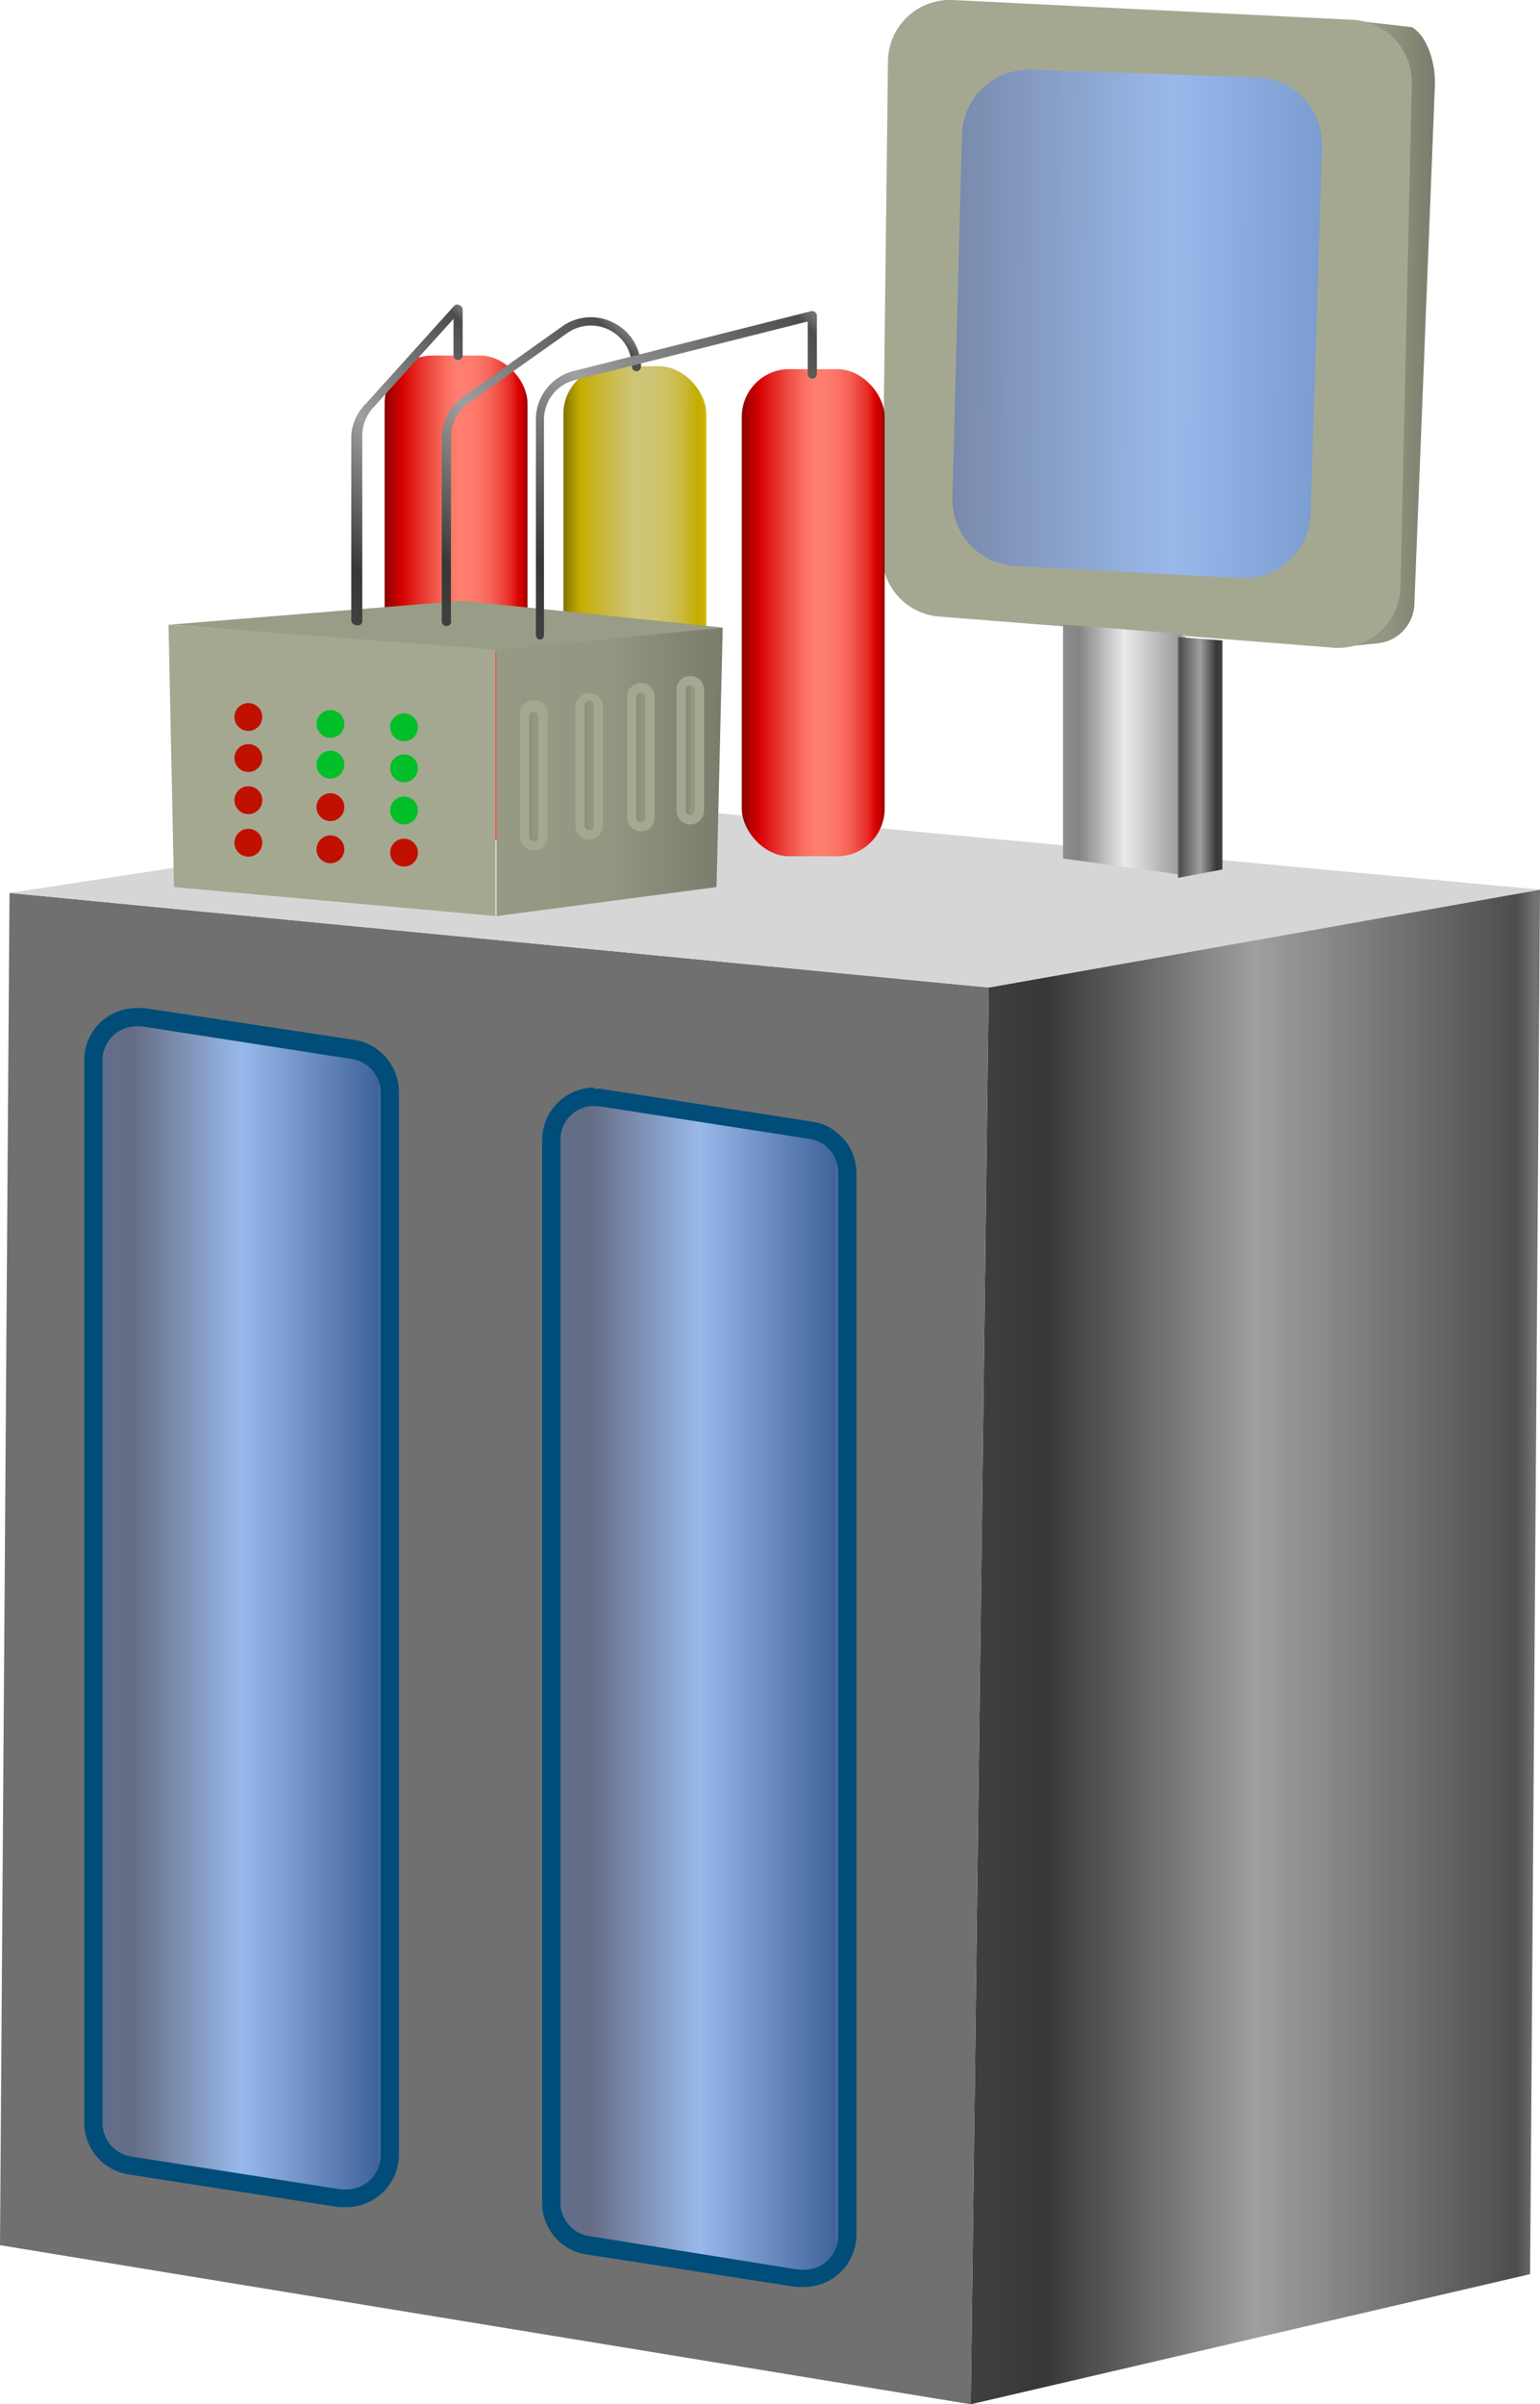 <svg xmlns="http://www.w3.org/2000/svg" xmlns:xlink="http://www.w3.org/1999/xlink" viewBox="0 0 42.04 65.59"><defs><style>.cls-1{fill:none;}.cls-2{fill:url(#New_Gradient_Swatch_11);}.cls-3{fill:url(#New_Gradient_Swatch_3);}.cls-4{fill:#707070;}.cls-5{fill:#a5a891;}.cls-6{fill:url(#New_Gradient_Swatch_1);}.cls-7{fill:#d6d6d6;}.cls-8{fill:url(#New_Gradient_Swatch_2);}.cls-9{fill:url(#New_Gradient_Swatch_3-2);}.cls-10{fill:url(#New_Gradient_Swatch_8);}.cls-11{fill:url(#linear-gradient);}.cls-12{fill:url(#New_Gradient_Swatch_8-2);}.cls-13{fill:#999c86;}.cls-14{fill:url(#New_Gradient_Swatch_11-2);}.cls-15{fill:url(#New_Gradient_Swatch_3-3);}.cls-16{fill:url(#New_Gradient_Swatch_3-4);}.cls-17{fill:url(#New_Gradient_Swatch_3-5);}.cls-18{fill:#bf1000;}.cls-19{fill:#00bf29;}.cls-20{clip-path:url(#clip-path);}.cls-21{fill:#969984;}.cls-22{fill:#959783;}.cls-23{fill:#949682;}.cls-24{fill:#939581;}.cls-25{fill:#929480;}.cls-26{fill:#91937f;}.cls-27{fill:#90927e;}.cls-28{fill:#8f917e;}.cls-29{fill:#8e907d;}.cls-30{fill:#8d8f7c;}.cls-31{fill:#8c8e7b;}.cls-32{fill:#8b8d7a;}.cls-33{fill:#8a8c79;}.cls-34{fill:#898b78;}.cls-35{fill:#888a77;}.cls-36{fill:#868977;}.cls-37{fill:#858876;}.cls-38{fill:#848775;}.cls-39{fill:#838674;}.cls-40{fill:#828573;}.cls-41{fill:#818472;}.cls-42{fill:#808371;}.cls-43{fill:#7f8270;}.cls-44{fill:#7e8170;}.cls-45{fill:#7d806f;}.cls-46{fill:#7c7f6e;}.cls-47{fill:#7b7e6d;}.cls-48{fill:#7a7d6c;}.cls-49{clip-path:url(#clip-path-2);}.cls-50{clip-path:url(#clip-path-3);}.cls-51{clip-path:url(#clip-path-4);}.cls-52{fill:url(#New_Gradient_Swatch_1-2);}.cls-53{fill:#004d7a;}.cls-54{fill:url(#New_Gradient_Swatch_1-3);}</style><linearGradient id="New_Gradient_Swatch_11" x1="36.4" y1="9.1" x2="39.18" y2="9.1" gradientUnits="userSpaceOnUse"><stop offset="0.02" stop-color="#969984"/><stop offset="0.5" stop-color="#949682"/><stop offset="0.99" stop-color="#7a7d6c"/></linearGradient><linearGradient id="New_Gradient_Swatch_3" x1="26.5" y1="44.93" x2="42.04" y2="44.93" gradientUnits="userSpaceOnUse"><stop offset="0.02" stop-color="#3f3f3f"/><stop offset="0.13" stop-color="#373737"/><stop offset="0.5" stop-color="#9f9f9f"/><stop offset="0.96" stop-color="#4d4d4d"/><stop offset="0.99" stop-color="#727272"/></linearGradient><linearGradient id="New_Gradient_Swatch_1" x1="18.92" y1="8.76" x2="45.12" y2="8.89" gradientUnits="userSpaceOnUse"><stop offset="0.02" stop-color="#616f8c"/><stop offset="0.13" stop-color="#656d84"/><stop offset="0.5" stop-color="#99b9eb"/><stop offset="0.96" stop-color="#406399"/><stop offset="0.99" stop-color="#708fbf"/></linearGradient><linearGradient id="New_Gradient_Swatch_2" x1="29.02" y1="20.46" x2="32.37" y2="20.46" gradientUnits="userSpaceOnUse"><stop offset="0.02" stop-color="#8c8c8c"/><stop offset="0.13" stop-color="#848484"/><stop offset="0.5" stop-color="#ebebeb"/><stop offset="0.96" stop-color="#999"/><stop offset="0.99" stop-color="#bfbfbf"/></linearGradient><linearGradient id="New_Gradient_Swatch_3-2" x1="33.37" y1="20.66" x2="32.15" y2="20.66" xlink:href="#New_Gradient_Swatch_3"/><linearGradient id="New_Gradient_Swatch_8" x1="20.25" y1="16.72" x2="24.15" y2="16.72" gradientUnits="userSpaceOnUse"><stop offset="0" stop-color="#860000"/><stop offset="0.06" stop-color="#b30000"/><stop offset="0.12" stop-color="#d60000"/><stop offset="0.17" stop-color="#dd1412"/><stop offset="0.33" stop-color="#ef4e44"/><stop offset="0.44" stop-color="#fb7164"/><stop offset="0.51" stop-color="#ff7f70"/><stop offset="0.6" stop-color="#fe7c6d"/><stop offset="0.68" stop-color="#fb7264"/><stop offset="0.75" stop-color="#f66156"/><stop offset="0.81" stop-color="#ef4a41"/><stop offset="0.88" stop-color="#e62b26"/><stop offset="0.93" stop-color="#db0606"/><stop offset="0.94" stop-color="#d90000"/><stop offset="0.95" stop-color="#d30000"/><stop offset="0.97" stop-color="#c20000"/><stop offset="0.99" stop-color="#a60000"/><stop offset="1" stop-color="#860000"/></linearGradient><linearGradient id="linear-gradient" x1="15.38" y1="16.63" x2="19.28" y2="16.63" gradientUnits="userSpaceOnUse"><stop offset="0" stop-color="#807100"/><stop offset="0.05" stop-color="#a18e00"/><stop offset="0.12" stop-color="#c4ad00"/><stop offset="0.15" stop-color="#c5b00d"/><stop offset="0.32" stop-color="#cabb47"/><stop offset="0.44" stop-color="#cec26a"/><stop offset="0.51" stop-color="#cfc578"/><stop offset="0.6" stop-color="#cfc475"/><stop offset="0.68" stop-color="#cec26b"/><stop offset="0.75" stop-color="#ccbf5a"/><stop offset="0.82" stop-color="#caba43"/><stop offset="0.88" stop-color="#c7b424"/><stop offset="0.94" stop-color="#c4ad00"/><stop offset="0.98" stop-color="#cab200"/><stop offset="1" stop-color="#cfb600"/></linearGradient><linearGradient id="New_Gradient_Swatch_8-2" x1="10.5" y1="16.34" x2="14.4" y2="16.34" xlink:href="#New_Gradient_Swatch_8"/><linearGradient id="New_Gradient_Swatch_11-2" x1="13.55" y1="21.06" x2="19.73" y2="21.06" xlink:href="#New_Gradient_Swatch_11"/><linearGradient id="New_Gradient_Swatch_3-3" x1="8.17" y1="15.55" x2="14" y2="9.73" xlink:href="#New_Gradient_Swatch_3"/><linearGradient id="New_Gradient_Swatch_3-4" x1="10.71" y1="15.65" x2="17.22" y2="9.14" xlink:href="#New_Gradient_Swatch_3"/><linearGradient id="New_Gradient_Swatch_3-5" x1="13.15" y1="15.9" x2="21.41" y2="7.64" xlink:href="#New_Gradient_Swatch_3"/><clipPath id="clip-path"><path class="cls-1" d="M14.57,23.08a.25.25,0,0,1-.25-.25V19.54a.25.25,0,0,1,.25-.25.25.25,0,0,1,.25.25v3.29A.25.25,0,0,1,14.57,23.08Z"/></clipPath><clipPath id="clip-path-2"><path class="cls-1" d="M16.09,22.77a.25.25,0,0,1-.25-.25V19.23a.25.25,0,0,1,.25-.25.25.25,0,0,1,.25.25v3.29A.25.25,0,0,1,16.09,22.77Z"/></clipPath><clipPath id="clip-path-3"><path class="cls-1" d="M17.5,22.55a.25.25,0,0,1-.25-.25V19a.25.25,0,0,1,.5,0V22.3A.25.25,0,0,1,17.5,22.55Z"/></clipPath><clipPath id="clip-path-4"><path class="cls-1" d="M18.84,22.36a.25.25,0,0,1-.25-.25V18.82a.25.25,0,0,1,.5,0v3.29A.25.25,0,0,1,18.84,22.36Z"/></clipPath><linearGradient id="New_Gradient_Swatch_1-2" x1="2.55" y1="43.86" x2="10.64" y2="43.86" xlink:href="#New_Gradient_Swatch_1"/><linearGradient id="New_Gradient_Swatch_1-3" x1="15.05" y1="46.05" x2="23.13" y2="46.05" xlink:href="#New_Gradient_Swatch_1"/></defs><title>lab_03</title><g id="Layer_2" data-name="Layer 2"><g id="газоанализатор"><g id="lab_03"><path class="cls-2" d="M36.4,17.67l1.21-.12a1.11,1.11,0,0,0,1-1.06l.56-14.14C39.2,1.82,39,1,38.54.74L36.68.53Z"/><polygon class="cls-3" points="26.99 26.94 26.5 65.59 41.77 62.04 42.04 24.27 26.99 26.94"/><polygon class="cls-4" points="0 61.25 26.5 65.59 26.99 26.94 0.26 24.36 0 61.25"/><path class="cls-5" d="M24.24,1.68,24.08,15.1a1.69,1.69,0,0,0,1.56,1.72l10.76.85A1.7,1.7,0,0,0,38.23,16l.31-13.73A1.7,1.7,0,0,0,36.93.54L26,0A1.69,1.69,0,0,0,24.24,1.68Z"/><path class="cls-6" d="M28.09,1.9l6.24.21A1.83,1.83,0,0,1,36.09,4l-.31,10a1.82,1.82,0,0,1-1.92,1.77l-6.18-.33A1.82,1.82,0,0,1,26,13.54l.26-9.86A1.82,1.82,0,0,1,28.09,1.9Z"/><polygon class="cls-7" points="42.04 24.27 16.42 21.89 0.26 24.36 26.99 26.94 42.04 24.27"/><polygon class="cls-8" points="29.02 17.04 29.02 23.42 32.37 23.88 32.37 17.3 29.02 17.04"/><polygon class="cls-9" points="32.15 23.95 33.37 23.72 33.37 17.47 32.15 17.38 32.15 23.95"/><rect class="cls-10" x="20.25" y="10.07" width="3.9" height="13.29" rx="1.3" ry="1.3"/><rect class="cls-11" x="15.38" y="9.99" width="3.9" height="13.29" rx="1.3" ry="1.3"/><rect class="cls-12" x="10.5" y="9.7" width="3.9" height="13.29" rx="1.3" ry="1.3"/><polygon class="cls-13" points="4.64 17.04 12.62 16.39 19.73 17.12 13.55 17.77 4.64 17.04"/><polygon class="cls-5" points="4.6 17.04 13.52 17.72 13.52 24.99 4.75 24.2 4.6 17.04"/><polygon class="cls-14" points="13.55 17.74 13.56 24.99 19.56 24.2 19.73 17.12 13.55 17.74"/><path class="cls-15" d="M9.72,17.05a.13.13,0,0,1-.13-.13V11.87A1.36,1.36,0,0,1,10,11l2.41-2.67a.13.13,0,0,1,.14,0,.13.13,0,0,1,.08.12V9.7a.12.12,0,0,1-.13.12.12.12,0,0,1-.12-.12v-1l-2.2,2.43a1.15,1.15,0,0,0-.29.75v5.05A.12.12,0,0,1,9.72,17.05Z"/><path class="cls-16" d="M12.18,17.08a.13.13,0,0,1-.12-.13v-5a1.39,1.39,0,0,1,.58-1.12l2.7-1.92a1.35,1.35,0,0,1,1.42-.1A1.36,1.36,0,0,1,17.5,10a.13.13,0,0,1-.12.13.13.13,0,0,1-.13-.13,1.12,1.12,0,0,0-1.77-.91L12.78,11a1.13,1.13,0,0,0-.47.91v5A.13.13,0,0,1,12.18,17.08Z"/><path class="cls-17" d="M14.75,17.45a.12.12,0,0,1-.12-.12V11.46a1.36,1.36,0,0,1,1-1.33l6.51-1.64a.13.13,0,0,1,.16.12V10.2a.13.13,0,0,1-.13.13.13.13,0,0,1-.12-.13V8.77l-6.36,1.6a1.11,1.11,0,0,0-.84,1.09v5.87A.12.12,0,0,1,14.75,17.45Z"/><circle class="cls-18" cx="6.78" cy="22.99" r="0.38"/><circle class="cls-18" cx="6.78" cy="21.83" r="0.38"/><circle class="cls-18" cx="6.78" cy="20.68" r="0.38"/><circle class="cls-18" cx="6.78" cy="19.56" r="0.38"/><circle class="cls-18" cx="9.02" cy="23.17" r="0.38"/><circle class="cls-18" cx="9.02" cy="22.02" r="0.38"/><circle class="cls-19" cx="9.02" cy="20.86" r="0.38"/><circle class="cls-19" cx="9.02" cy="19.75" r="0.38"/><circle class="cls-18" cx="11.03" cy="23.26" r="0.38"/><circle class="cls-19" cx="11.03" cy="22.11" r="0.38"/><circle class="cls-19" cx="11.03" cy="20.96" r="0.38"/><circle class="cls-19" cx="11.03" cy="19.84" r="0.38"/><g class="cls-20"><rect class="cls-21" x="14.81" y="19.29" width="0.01" height="3.79"/><rect class="cls-21" x="14.73" y="19.29" width="0.08" height="3.79"/><rect class="cls-22" x="14.65" y="19.29" width="0.08" height="3.79"/><rect class="cls-23" x="14.57" y="19.29" width="0.08" height="3.79"/><rect class="cls-23" x="14.56" y="19.29" width="0.01" height="3.79"/><rect class="cls-24" x="14.55" y="19.29" width="0.01" height="3.79"/><rect class="cls-25" x="14.54" y="19.29" width="0.01" height="3.79"/><rect class="cls-26" x="14.54" y="19.29" width="0.01" height="3.79"/><rect class="cls-27" x="14.53" y="19.29" width="0.01" height="3.79"/><rect class="cls-28" x="14.52" y="19.29" width="0.01" height="3.79"/><rect class="cls-29" x="14.51" y="19.29" width="0.01" height="3.79"/><rect class="cls-30" x="14.5" y="19.29" width="0.01" height="3.79"/><rect class="cls-31" x="14.49" y="19.29" width="0.01" height="3.79"/><rect class="cls-32" x="14.48" y="19.29" width="0.01" height="3.79"/><rect class="cls-33" x="14.47" y="19.29" width="0.01" height="3.79"/><rect class="cls-34" x="14.46" y="19.29" width="0.01" height="3.79"/><rect class="cls-35" x="14.45" y="19.29" width="0.01" height="3.79"/><rect class="cls-36" x="14.44" y="19.29" width="0.01" height="3.79"/><rect class="cls-37" x="14.43" y="19.29" width="0.01" height="3.79"/><rect class="cls-38" x="14.42" y="19.29" width="0.01" height="3.79"/><rect class="cls-39" x="14.41" y="19.29" width="0.01" height="3.79"/><rect class="cls-40" x="14.4" y="19.29" width="0.01" height="3.79"/><rect class="cls-41" x="14.39" y="19.29" width="0.01" height="3.79"/><rect class="cls-42" x="14.39" y="19.29" width="0.01" height="3.79"/><rect class="cls-43" x="14.38" y="19.29" width="0.01" height="3.79"/><rect class="cls-44" x="14.37" y="19.29" width="0.01" height="3.79"/><rect class="cls-45" x="14.36" y="19.29" width="0.01" height="3.79"/><rect class="cls-46" x="14.35" y="19.29" width="0.01" height="3.79"/><rect class="cls-47" x="14.34" y="19.29" width="0.01" height="3.79"/><rect class="cls-48" x="14.33" y="19.29" width="0.01" height="3.79"/><rect class="cls-48" x="14.32" y="19.29" width="0.01" height="3.79"/></g><path class="cls-5" d="M14.57,23.2a.37.37,0,0,1-.37-.37V19.54a.38.38,0,1,1,.75,0v3.29A.37.37,0,0,1,14.57,23.2Zm0-3.79a.12.12,0,0,0-.12.13v3.29a.12.12,0,0,0,.12.12.12.12,0,0,0,.13-.12V19.54A.13.13,0,0,0,14.57,19.41Z"/><g class="cls-49"><rect class="cls-21" x="16.33" y="18.98" width="0.01" height="3.79"/><rect class="cls-21" x="16.25" y="18.98" width="0.08" height="3.79"/><rect class="cls-22" x="16.17" y="18.98" width="0.08" height="3.79"/><rect class="cls-23" x="16.09" y="18.98" width="0.08" height="3.79"/><rect class="cls-23" x="16.08" y="18.98" width="0.01" height="3.79"/><rect class="cls-24" x="16.07" y="18.98" width="0.01" height="3.79"/><rect class="cls-25" x="16.06" y="18.98" width="0.01" height="3.79"/><rect class="cls-26" x="16.05" y="18.98" width="0.01" height="3.79"/><rect class="cls-27" x="16.04" y="18.98" width="0.01" height="3.79"/><rect class="cls-28" x="16.03" y="18.98" width="0.01" height="3.79"/><rect class="cls-29" x="16.02" y="18.98" width="0.01" height="3.79"/><rect class="cls-30" x="16.01" y="18.98" width="0.01" height="3.79"/><rect class="cls-31" x="16" y="18.98" width="0.01" height="3.79"/><rect class="cls-32" x="15.99" y="18.98" width="0.01" height="3.79"/><rect class="cls-33" x="15.98" y="18.98" width="0.01" height="3.79"/><rect class="cls-34" x="15.97" y="18.98" width="0.01" height="3.79"/><rect class="cls-35" x="15.96" y="18.98" width="0.01" height="3.79"/><rect class="cls-36" x="15.96" y="18.98" width="0.01" height="3.79"/><rect class="cls-37" x="15.95" y="18.98" width="0.01" height="3.79"/><rect class="cls-38" x="15.94" y="18.98" width="0.01" height="3.79"/><rect class="cls-39" x="15.93" y="18.98" width="0.01" height="3.79"/><rect class="cls-40" x="15.92" y="18.98" width="0.01" height="3.79"/><rect class="cls-41" x="15.91" y="18.98" width="0.01" height="3.79"/><rect class="cls-42" x="15.9" y="18.98" width="0.01" height="3.79"/><rect class="cls-43" x="15.89" y="18.98" width="0.01" height="3.79"/><rect class="cls-44" x="15.88" y="18.98" width="0.01" height="3.79"/><rect class="cls-45" x="15.87" y="18.98" width="0.01" height="3.79"/><rect class="cls-46" x="15.86" y="18.98" width="0.01" height="3.79"/><rect class="cls-47" x="15.85" y="18.98" width="0.01" height="3.79"/><rect class="cls-48" x="15.84" y="18.98" width="0.01" height="3.79"/><rect class="cls-48" x="15.84" y="18.98" width="0.01" height="3.79"/></g><path class="cls-5" d="M16.09,22.9a.38.38,0,0,1-.38-.38V19.23a.38.38,0,0,1,.75,0v3.29A.38.38,0,0,1,16.09,22.9Zm0-3.79a.12.12,0,0,0-.13.12v3.29a.13.13,0,0,0,.13.13.12.12,0,0,0,.12-.13V19.23A.12.12,0,0,0,16.09,19.11Z"/><g class="cls-50"><rect class="cls-21" x="17.74" y="18.76" width="0.01" height="3.79"/><rect class="cls-21" x="17.66" y="18.76" width="0.08" height="3.79"/><rect class="cls-22" x="17.58" y="18.76" width="0.08" height="3.79"/><rect class="cls-23" x="17.5" y="18.76" width="0.08" height="3.79"/><rect class="cls-23" x="17.49" y="18.76" width="0.01" height="3.79"/><rect class="cls-24" x="17.48" y="18.76" width="0.01" height="3.79"/><rect class="cls-25" x="17.47" y="18.76" width="0.01" height="3.79"/><rect class="cls-26" x="17.46" y="18.76" width="0.01" height="3.79"/><rect class="cls-27" x="17.45" y="18.76" width="0.01" height="3.79"/><rect class="cls-28" x="17.44" y="18.76" width="0.01" height="3.79"/><rect class="cls-29" x="17.43" y="18.76" width="0.01" height="3.79"/><rect class="cls-30" x="17.42" y="18.76" width="0.01" height="3.79"/><rect class="cls-31" x="17.41" y="18.76" width="0.01" height="3.79"/><rect class="cls-32" x="17.4" y="18.76" width="0.01" height="3.79"/><rect class="cls-33" x="17.4" y="18.76" width="0.01" height="3.79"/><rect class="cls-34" x="17.39" y="18.76" width="0.01" height="3.79"/><rect class="cls-35" x="17.38" y="18.76" width="0.01" height="3.79"/><rect class="cls-36" x="17.37" y="18.76" width="0.01" height="3.79"/><rect class="cls-37" x="17.36" y="18.76" width="0.01" height="3.79"/><rect class="cls-38" x="17.35" y="18.76" width="0.01" height="3.79"/><rect class="cls-39" x="17.34" y="18.76" width="0.01" height="3.79"/><rect class="cls-40" x="17.33" y="18.76" width="0.01" height="3.79"/><rect class="cls-41" x="17.32" y="18.76" width="0.01" height="3.79"/><rect class="cls-42" x="17.31" y="18.76" width="0.01" height="3.79"/><rect class="cls-43" x="17.3" y="18.76" width="0.01" height="3.79"/><rect class="cls-44" x="17.29" y="18.76" width="0.01" height="3.79"/><rect class="cls-45" x="17.28" y="18.76" width="0.01" height="3.79"/><rect class="cls-46" x="17.27" y="18.76" width="0.01" height="3.79"/><rect class="cls-47" x="17.26" y="18.76" width="0.01" height="3.79"/><rect class="cls-48" x="17.25" y="18.76" width="0.01" height="3.79"/><rect class="cls-48" x="17.25" y="18.76" width="0.01" height="3.79"/></g><path class="cls-5" d="M17.5,22.68a.38.38,0,0,1-.38-.38V19a.38.38,0,0,1,.38-.37.37.37,0,0,1,.37.37V22.3A.37.37,0,0,1,17.5,22.68Zm0-3.79a.12.12,0,0,0-.13.12V22.3a.13.13,0,0,0,.13.13.12.12,0,0,0,.12-.13V19A.12.12,0,0,0,17.5,18.89Z"/><g class="cls-51"><rect class="cls-21" x="19.08" y="18.57" width="0.01" height="3.79"/><rect class="cls-21" x="19" y="18.57" width="0.08" height="3.79"/><rect class="cls-22" x="18.92" y="18.57" width="0.08" height="3.79"/><rect class="cls-23" x="18.84" y="18.57" width="0.08" height="3.79"/><rect class="cls-23" x="18.83" y="18.57" width="0.01" height="3.79"/><rect class="cls-24" x="18.82" y="18.57" width="0.01" height="3.79"/><rect class="cls-25" x="18.81" y="18.57" width="0.01" height="3.79"/><rect class="cls-26" x="18.8" y="18.57" width="0.01" height="3.79"/><rect class="cls-27" x="18.79" y="18.57" width="0.01" height="3.79"/><rect class="cls-28" x="18.78" y="18.57" width="0.01" height="3.79"/><rect class="cls-29" x="18.77" y="18.57" width="0.01" height="3.79"/><rect class="cls-30" x="18.76" y="18.57" width="0.01" height="3.79"/><rect class="cls-31" x="18.76" y="18.57" width="0.01" height="3.79"/><rect class="cls-32" x="18.75" y="18.57" width="0.01" height="3.79"/><rect class="cls-33" x="18.74" y="18.57" width="0.01" height="3.79"/><rect class="cls-34" x="18.73" y="18.57" width="0.01" height="3.79"/><rect class="cls-35" x="18.72" y="18.57" width="0.01" height="3.79"/><rect class="cls-36" x="18.71" y="18.57" width="0.01" height="3.79"/><rect class="cls-37" x="18.7" y="18.57" width="0.01" height="3.79"/><rect class="cls-38" x="18.69" y="18.57" width="0.01" height="3.79"/><rect class="cls-39" x="18.68" y="18.57" width="0.01" height="3.79"/><rect class="cls-40" x="18.67" y="18.57" width="0.01" height="3.79"/><rect class="cls-41" x="18.66" y="18.57" width="0.01" height="3.79"/><rect class="cls-42" x="18.65" y="18.57" width="0.01" height="3.79"/><rect class="cls-43" x="18.64" y="18.57" width="0.01" height="3.79"/><rect class="cls-44" x="18.63" y="18.57" width="0.01" height="3.79"/><rect class="cls-45" x="18.62" y="18.57" width="0.01" height="3.79"/><rect class="cls-46" x="18.61" y="18.57" width="0.01" height="3.79"/><rect class="cls-47" x="18.61" y="18.57" width="0.01" height="3.79"/><rect class="cls-48" x="18.6" y="18.57" width="0.01" height="3.79"/><rect class="cls-48" x="18.59" y="18.57" width="0.01" height="3.79"/></g><path class="cls-5" d="M18.84,22.49a.37.37,0,0,1-.37-.38V18.82a.37.37,0,0,1,.37-.38.38.38,0,0,1,.38.38v3.29A.38.38,0,0,1,18.84,22.49Zm0-3.8a.12.12,0,0,0-.12.13v3.29a.12.12,0,0,0,.12.13.13.13,0,0,0,.13-.13V18.82A.13.13,0,0,0,18.84,18.69Z"/><path class="cls-52" d="M9.46,60l-.18,0-5.73-.89a1.17,1.17,0,0,1-1-1.16v-29a1.17,1.17,0,0,1,1.17-1.17h.19l5.73.89a1.17,1.17,0,0,1,1,1.16v29A1.18,1.18,0,0,1,9.46,60Z"/><path class="cls-53" d="M3.72,28h.15l5.73.89a.92.92,0,0,1,.79.91v29a.93.93,0,0,1-.92.93H9.32l-5.74-.9a.92.92,0,0,1-.78-.91v-29A.92.92,0,0,1,3.72,28m0-.5A1.42,1.42,0,0,0,2.3,28.91v29a1.43,1.43,0,0,0,1.21,1.41l5.73.89.23,0a1.43,1.43,0,0,0,1.42-1.43v-29a1.44,1.44,0,0,0-1.21-1.41L3.94,27.5Z"/><path class="cls-54" d="M22,62.18h-.18L16,61.27a1.15,1.15,0,0,1-1-1.15v-29a1.17,1.17,0,0,1,1.17-1.17h.18l5.74.89a1.17,1.17,0,0,1,1,1.16V61A1.17,1.17,0,0,1,22,62.18Z"/><path class="cls-53" d="M16.22,30.18h.14l5.74.89a.92.92,0,0,1,.78.91V61a.92.92,0,0,1-.92.92h-.14L16.08,61a.92.92,0,0,1-.78-.91v-29a.92.92,0,0,1,.92-.92m0-.5A1.43,1.43,0,0,0,14.8,31.1v29a1.42,1.42,0,0,0,1.2,1.4l5.74.89.22,0A1.43,1.43,0,0,0,23.38,61V32a1.42,1.42,0,0,0-1.2-1.4l-5.74-.89a.82.82,0,0,0-.22,0Z"/></g></g></g></svg>